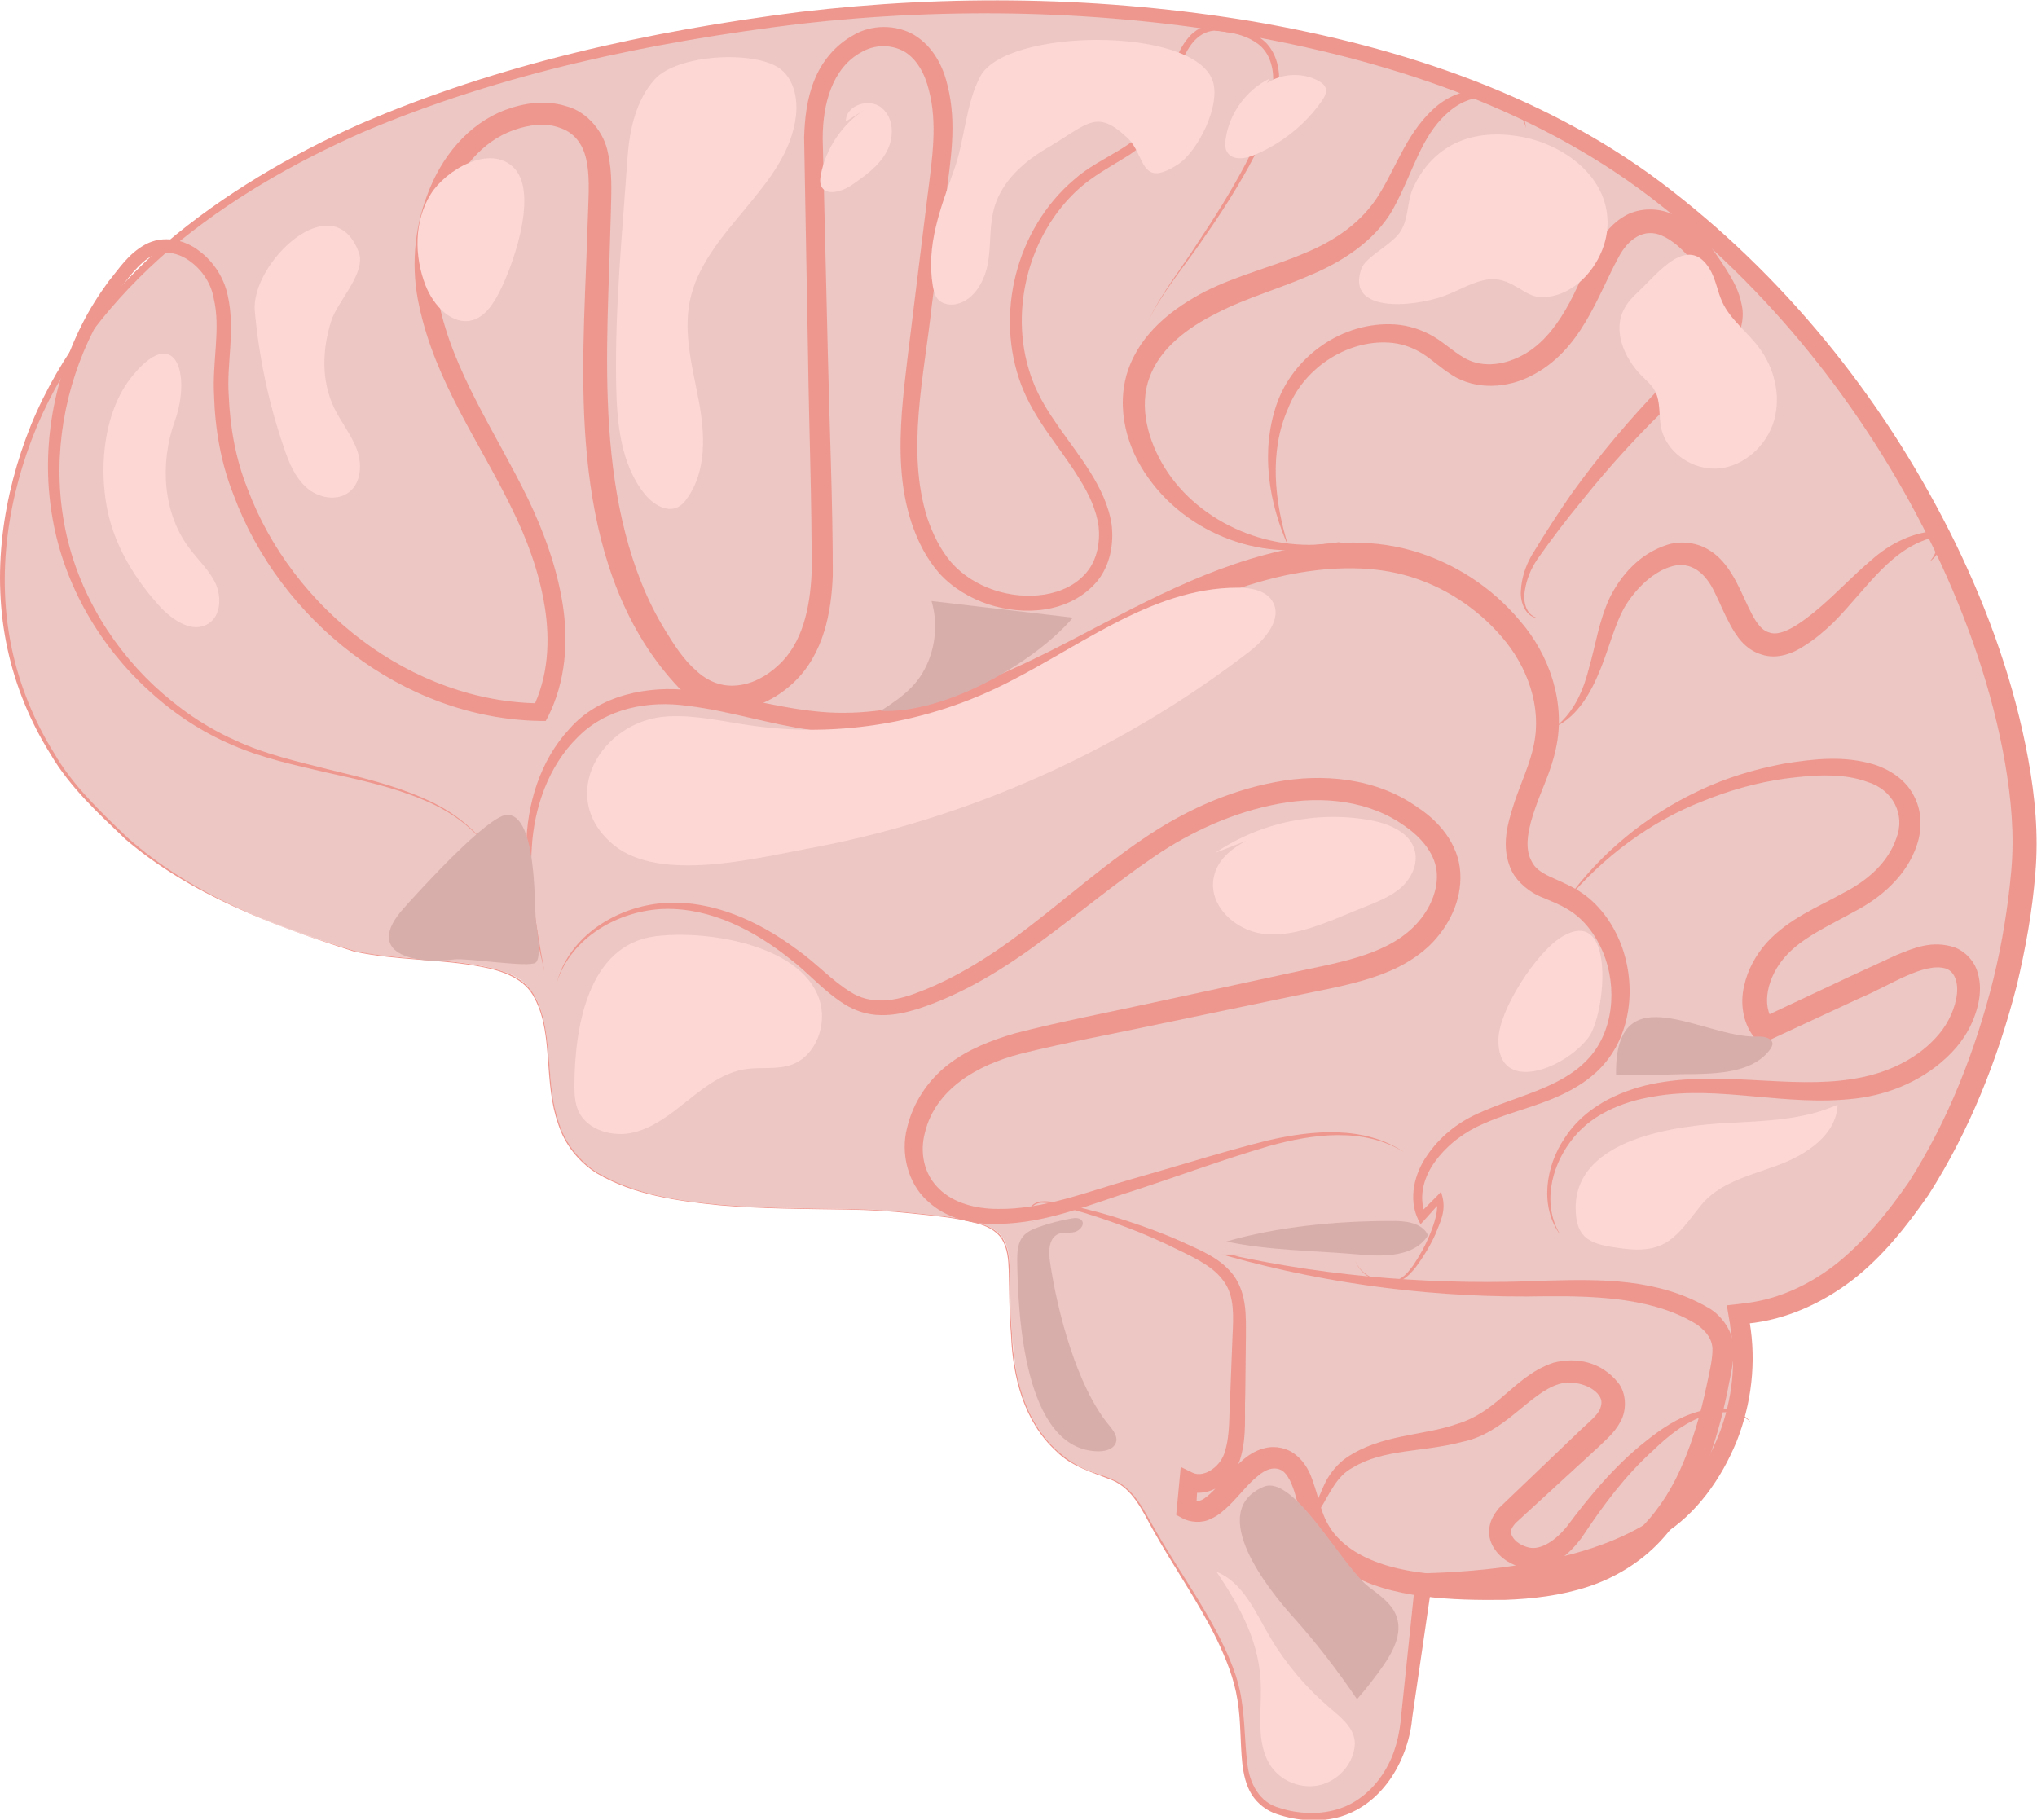 <?xml version="1.0" encoding="utf-8"?>
<!-- Generator: Adobe Illustrator 23.0.0, SVG Export Plug-In . SVG Version: 6.00 Build 0)  -->
<svg version="1.1" id="Layer_1" xmlns="http://www.w3.org/2000/svg" xmlns:xlink="http://www.w3.org/1999/xlink" x="0px" y="0px"
	 viewBox="0 0 62.52 55.86" enable-background="new 0 0 62.52 55.86" xml:space="preserve">
<g>
	<g>
		<path fill="#EDC7C3" d="M3.89,25.74c1.98,1.72,4.44,2.65,6.91,3.42c1.26,0.39,4.39,0.15,5.3,1.02c1.19,1.13,0.31,3.51,1.46,5.1
			c1.63,2.24,7.26,1.66,9.81,1.89c4.79,0.43,3.23,0.56,3.79,4.72c0.18,1.33,0.91,2.67,2.14,3.2c0.38,0.16,0.8,0.25,1.14,0.49
			c0.38,0.27,0.61,0.69,0.83,1.1c0.81,1.52,2.16,3.26,2.64,4.91c0.59,2.01-0.51,4.08,2.3,4.24c1.73,0.09,2.84-1.36,3.06-2.87
			c0.2-1.4,0.41-2.8,0.61-4.21c2.58-0.07,6.37-0.52,8.18-2.57c1.33-1.51,1.93-3.63,1.58-5.61c5.93-0.44,9.3-11.13,8.75-15.92
			C61.5,17.01,56.07,8.9,49.75,4.8c-7.21-4.68-18.1-5.45-26.34-4.24C16.43,1.58,7.86,3.84,3.17,9.47
			c-3.6,4.33-4.58,10.77-0.38,15.23C3.14,25.06,3.5,25.41,3.89,25.74z"/>
		<path fill="#EE978F" d="M3.91,25.71c1.97,1.75,4.49,2.73,6.99,3.48c1.28,0.28,2.62,0.21,3.91,0.47c0.63,0.11,1.33,0.35,1.63,0.97
			c0.31,0.59,0.35,1.26,0.41,1.91c0.05,0.65,0.09,1.32,0.31,1.94c0.2,0.63,0.63,1.17,1.19,1.52c1.14,0.67,2.48,0.86,3.78,0.98
			c1.31,0.11,2.62,0.11,3.93,0.13c0.66,0.01,1.31,0.05,1.96,0.12c0.65,0.07,1.31,0.12,1.94,0.29c0.31,0.08,0.64,0.22,0.82,0.5
			c0.17,0.28,0.2,0.62,0.21,0.95c0.02,0.66,0.01,1.31,0.07,1.97c0.05,1.29,0.39,2.67,1.38,3.58c0.24,0.22,0.51,0.41,0.81,0.55
			c0.3,0.14,0.62,0.21,0.92,0.35c0.63,0.27,0.93,0.92,1.25,1.48c0.65,1.14,1.42,2.21,2.02,3.38c0.29,0.59,0.56,1.2,0.66,1.86
			c0.11,0.66,0.1,1.32,0.18,1.96c0.06,0.64,0.38,1.24,1,1.4c0.58,0.19,1.26,0.21,1.83,0.02c0.58-0.19,1.06-0.62,1.38-1.14
			c0.33-0.53,0.47-1.12,0.52-1.76l0.41-3.92l0-0.02l0.05-0.38l0.4-0.01c1.21-0.04,2.42-0.16,3.59-0.4c1.17-0.24,2.31-0.62,3.26-1.24
			c0.95-0.6,1.62-1.56,2.04-2.62c0.41-1.06,0.54-2.23,0.34-3.34l0-0.03L53,40.07L53.6,40c1.03-0.13,2-0.59,2.83-1.26
			c0.83-0.68,1.53-1.55,2.16-2.46c1.2-1.88,2.04-4.02,2.59-6.22c0.27-1.1,0.45-2.22,0.55-3.33c0.1-1.12,0-2.18-0.19-3.31
			c-0.39-2.23-1.15-4.4-2.13-6.46c-1.97-4.11-4.86-7.84-8.44-10.66c-3.58-2.85-8.07-4.37-12.58-5.19c-4.54-0.8-9.22-0.9-13.82-0.38
			c-4.59,0.56-9.18,1.52-13.44,3.33C9.02,4.99,7,6.15,5.23,7.64c-1.75,1.5-3.22,3.35-4.11,5.48c-0.88,2.13-1.24,4.51-0.76,6.78
			c0.24,1.13,0.68,2.22,1.29,3.2C2.22,24.1,3.08,24.91,3.91,25.71z M3.86,25.77c-0.84-0.8-1.71-1.6-2.31-2.62
			c-0.62-0.99-1.07-2.08-1.32-3.23c-0.5-2.3-0.15-4.71,0.72-6.87C1.84,10.88,3.32,9,5.08,7.47c1.78-1.51,3.82-2.7,5.94-3.65
			c4.29-1.86,8.89-2.86,13.51-3.45c4.63-0.55,9.34-0.48,13.94,0.29c4.57,0.79,9.15,2.3,12.85,5.2c3.69,2.87,6.65,6.63,8.7,10.82
			c1.02,2.1,1.81,4.32,2.23,6.62c0.21,1.15,0.32,2.32,0.22,3.49c-0.09,1.17-0.3,2.32-0.57,3.46c-0.58,2.26-1.45,4.46-2.71,6.43
			c-0.67,0.96-1.4,1.89-2.33,2.61c-0.93,0.71-2.03,1.22-3.22,1.34l0.06-0.08l0,0.03c0.21,1.23,0.06,2.51-0.4,3.67
			c-0.47,1.14-1.22,2.22-2.29,2.88c-1.05,0.68-2.26,1.05-3.47,1.3c-1.21,0.24-2.45,0.35-3.68,0.39l0.06-0.05l0,0.02l-0.57,3.9
			c-0.11,1.29-0.87,2.66-2.19,3.07c-0.64,0.19-1.33,0.14-1.96-0.07c-0.32-0.1-0.6-0.32-0.78-0.6c-0.18-0.29-0.25-0.62-0.29-0.95
			c-0.07-0.66-0.04-1.32-0.15-1.96c-0.1-0.65-0.35-1.26-0.63-1.85c-0.58-1.18-1.34-2.25-1.98-3.4c-0.31-0.56-0.6-1.22-1.23-1.49
			c-0.6-0.24-1.26-0.42-1.73-0.9c-0.99-0.91-1.33-2.28-1.38-3.58c-0.06-0.65-0.05-1.31-0.07-1.97c-0.01-0.32-0.04-0.67-0.21-0.95
			c-0.18-0.28-0.5-0.42-0.82-0.5c-0.63-0.17-1.29-0.22-1.94-0.29c-0.65-0.07-1.31-0.11-1.96-0.12c-1.31-0.02-2.63-0.02-3.93-0.13
			c-1.3-0.13-2.64-0.31-3.78-0.98c-0.56-0.35-0.99-0.89-1.19-1.52c-0.22-0.62-0.26-1.29-0.31-1.94c-0.05-0.65-0.1-1.32-0.41-1.91
			c-0.3-0.62-1-0.85-1.63-0.97c-1.29-0.25-2.62-0.19-3.91-0.47C8.41,28.42,5.88,27.49,3.86,25.77z"/>
	</g>
	<g>
		<g>
			<path fill="#EE978F" d="M31.78,37.52c-0.17-0.01-0.23-0.22-0.19-0.36c0.03-0.16,0.2-0.26,0.35-0.28
				c0.32-0.03,0.61,0.07,0.91,0.12c0.59,0.13,1.18,0.29,1.75,0.48c0.58,0.19,1.15,0.4,1.7,0.65c0.54,0.25,1.16,0.48,1.57,1.03
				c0.41,0.58,0.37,1.28,0.37,1.86l-0.02,1.81c-0.03,0.6,0.05,1.2-0.13,1.87c-0.16,0.65-0.87,1.36-1.74,1.05l0.41-0.25l-0.05,0.85
				l-0.16-0.3c0.12,0.05,0.2,0.05,0.32,0c0.12-0.05,0.26-0.18,0.39-0.31c0.27-0.27,0.52-0.61,0.87-0.91
				c0.17-0.15,0.39-0.3,0.66-0.37c0.27-0.08,0.58-0.04,0.84,0.1c0.53,0.33,0.64,0.84,0.77,1.23c0.12,0.42,0.21,0.77,0.4,1.07
				c0.18,0.3,0.45,0.55,0.76,0.75c0.63,0.4,1.41,0.59,2.19,0.68c0.78,0.09,1.6,0.1,2.41,0.08c0.8-0.02,1.59-0.11,2.33-0.34
				c1.5-0.43,2.58-1.68,3.18-3.15c0.31-0.73,0.53-1.51,0.7-2.3c0.08-0.39,0.19-0.82,0.19-1.14c0-0.32-0.17-0.55-0.46-0.77
				c-1.28-0.81-3-0.89-4.61-0.88c-3.3,0.07-6.63-0.34-9.8-1.23l-0.16-0.05h0.17l0.72,0l-0.71,0.05l0-0.05
				c3.22,0.71,6.5,0.95,9.78,0.8c1.63-0.04,3.39-0.08,4.97,0.85c0.39,0.23,0.76,0.74,0.75,1.26c0,0.5-0.12,0.88-0.19,1.29
				c-0.17,0.82-0.39,1.63-0.71,2.42c-0.32,0.79-0.76,1.55-1.36,2.19c-0.6,0.64-1.39,1.12-2.22,1.39c-0.83,0.27-1.69,0.37-2.53,0.4
				c-0.84,0.01-1.67,0-2.52-0.11c-0.84-0.11-1.7-0.32-2.47-0.81c-0.38-0.25-0.73-0.58-0.97-0.98c-0.25-0.41-0.35-0.86-0.46-1.24
				c-0.1-0.38-0.25-0.73-0.45-0.84c-0.21-0.11-0.47-0.05-0.75,0.2c-0.28,0.23-0.53,0.56-0.84,0.87c-0.16,0.15-0.33,0.32-0.59,0.43
				c-0.25,0.13-0.62,0.11-0.87-0.03l-0.18-0.1l0.02-0.19l0.08-0.85l0.04-0.43l0.37,0.18c0.33,0.16,0.87-0.18,0.99-0.67
				c0.16-0.5,0.12-1.13,0.16-1.73l0.07-1.81c0.03-0.6,0.06-1.2-0.25-1.64c-0.3-0.45-0.85-0.72-1.39-0.98
				c-0.54-0.27-1.09-0.51-1.65-0.72c-0.56-0.21-1.13-0.4-1.71-0.56c-0.29-0.07-0.58-0.19-0.87-0.18c-0.14,0.01-0.29,0.08-0.33,0.23
				C31.57,37.3,31.61,37.5,31.78,37.52z"/>
		</g>
		<g>
			<path fill="#EE978F" d="M16.71,29.82c-0.29-1.25-0.58-2.52-0.56-3.82c0.02-1.29,0.41-2.64,1.33-3.63
				c0.91-1.04,2.41-1.33,3.7-1.18c1.31,0.12,2.56,0.51,3.8,0.64c2.5,0.29,4.94-0.7,7.2-1.82c2.27-1.14,4.53-2.51,7.13-3.1
				c1.29-0.28,2.66-0.39,3.99-0.02c1.32,0.37,2.5,1.14,3.37,2.19c0.88,1.02,1.39,2.48,1.09,3.87c-0.14,0.7-0.44,1.27-0.64,1.86
				c-0.2,0.57-0.35,1.19-0.12,1.61c0.2,0.46,0.82,0.53,1.46,0.93c0.61,0.38,1.04,0.99,1.29,1.63c0.49,1.28,0.33,2.87-0.69,3.87
				c-1.03,0.99-2.42,1.14-3.54,1.65c-0.56,0.24-1.07,0.62-1.44,1.11c-0.37,0.48-0.56,1.11-0.33,1.68l-0.19-0.03l0.55-0.55l0.12-0.13
				l0.04,0.15c0.12,0.46-0.08,0.81-0.22,1.17c-0.16,0.35-0.36,0.68-0.59,0.99c-0.12,0.15-0.25,0.3-0.43,0.4
				c-0.18,0.09-0.38,0.1-0.57,0.08c-0.38-0.06-0.73-0.32-0.87-0.67c0.15,0.35,0.51,0.58,0.87,0.63c0.18,0.02,0.38-0.01,0.53-0.09
				c0.15-0.09,0.27-0.24,0.38-0.39c0.21-0.31,0.39-0.64,0.53-0.99c0.13-0.33,0.27-0.74,0.18-1.02l0.16,0.03l-0.52,0.58l-0.12,0.13
				l-0.08-0.16c-0.3-0.64-0.1-1.41,0.28-1.95c0.38-0.56,0.92-1,1.54-1.28c1.19-0.55,2.52-0.77,3.36-1.64
				c0.83-0.84,0.95-2.24,0.5-3.32c-0.23-0.54-0.59-1.03-1.09-1.32c-0.24-0.15-0.51-0.25-0.84-0.39c-0.32-0.14-0.67-0.41-0.86-0.76
				c-0.38-0.77-0.12-1.52,0.07-2.13c0.21-0.62,0.49-1.21,0.6-1.78c0.24-1.15-0.19-2.37-0.97-3.28c-0.78-0.92-1.85-1.61-3.01-1.92
				c-1.15-0.31-2.44-0.24-3.64,0.01c-2.45,0.53-4.68,1.84-6.99,2.99c-1.16,0.57-2.36,1.1-3.63,1.45c-1.27,0.35-2.61,0.5-3.93,0.31
				c-1.31-0.18-2.53-0.59-3.78-0.74c-1.23-0.18-2.53,0.07-3.41,0.97c-0.88,0.87-1.33,2.14-1.4,3.4
				C16.24,27.28,16.48,28.56,16.71,29.82z"/>
		</g>
		<g>
			<path fill="#EE978F" d="M47.76,22.3c0.57-0.47,0.85-1.14,1.02-1.83c0.2-0.69,0.29-1.4,0.63-2.13c0.35-0.69,0.9-1.33,1.74-1.61
				c0.41-0.14,0.94-0.09,1.33,0.17c0.4,0.25,0.63,0.63,0.81,0.96c0.35,0.66,0.58,1.44,1,1.55c0.39,0.17,1.06-0.33,1.56-0.76
				c0.53-0.45,1.03-0.99,1.6-1.47c0.55-0.49,1.29-0.87,2.05-0.88l0.07,0l0.01,0.06c0.07,0.34-0.08,0.7-0.35,0.87
				c0.22-0.23,0.28-0.57,0.18-0.83l0.09,0.06c-1.43,0.27-2.19,1.61-3.23,2.65c-0.27,0.26-0.56,0.51-0.9,0.72
				c-0.31,0.21-0.82,0.43-1.31,0.26c-0.52-0.16-0.78-0.59-0.96-0.92c-0.19-0.35-0.32-0.68-0.47-0.98c-0.29-0.62-0.74-0.96-1.3-0.81
				c-0.56,0.15-1.09,0.65-1.44,1.21c-0.33,0.56-0.5,1.3-0.78,1.98C48.83,21.26,48.43,21.97,47.76,22.3z"/>
		</g>
		<g>
			<path fill="#EE978F" d="M41.16,16.63c-2.05,0.72-4.57-0.08-5.9-1.94c-0.66-0.9-1.03-2.15-0.64-3.32c0.4-1.17,1.4-1.92,2.38-2.43
				c1.01-0.5,2.06-0.75,3.02-1.16c0.96-0.39,1.8-0.97,2.32-1.83c0.53-0.85,0.88-1.98,1.79-2.72c0.44-0.35,1.06-0.57,1.62-0.42
				c0.54,0.12,1.06,0.56,1.08,1.12c-0.1-0.55-0.63-0.86-1.11-0.92c-0.51-0.08-0.98,0.16-1.34,0.5c-0.75,0.69-1.01,1.74-1.53,2.73
				c-0.51,1.05-1.55,1.74-2.55,2.17c-1.01,0.45-2.05,0.73-2.95,1.2c-0.91,0.45-1.75,1.09-2.07,1.98c-0.33,0.89-0.05,1.93,0.47,2.77
				C36.82,16.08,39.06,17.04,41.16,16.63z"/>
		</g>
		<g>
			<path fill="#EE978F" d="M15.23,26.44c-0.49-0.9-1.34-1.53-2.27-1.9c-0.93-0.39-1.92-0.6-2.91-0.82
				c-0.98-0.23-1.98-0.44-2.92-0.85c-0.94-0.4-1.8-0.97-2.55-1.66c-1.51-1.37-2.6-3.23-2.96-5.26c-0.37-2.03-0.03-4.16,0.9-6
				c0.23-0.46,0.51-0.9,0.81-1.31c0.33-0.4,0.6-0.84,1.12-1.13C5.01,7.2,5.68,7.36,6.11,7.7c0.45,0.33,0.77,0.84,0.88,1.37
				c0.24,1.07-0.04,2.09,0.03,3.06c0.04,0.98,0.21,1.96,0.58,2.88c1.38,3.68,5.03,6.55,8.99,6.58l-0.24,0.15
				c0.47-0.95,0.54-2.05,0.37-3.11c-0.17-1.07-0.55-2.1-1.04-3.08c-0.96-1.97-2.32-3.84-2.81-6.14c-0.26-1.14-0.17-2.37,0.26-3.47
				c0.41-1.09,1.21-2.13,2.39-2.57c0.57-0.21,1.22-0.31,1.86-0.11c0.66,0.17,1.17,0.82,1.28,1.44c0.14,0.62,0.1,1.21,0.09,1.76
				L18.7,8.14c-0.08,2.23-0.15,4.45,0.17,6.62c0.16,1.08,0.42,2.14,0.82,3.14c0.2,0.5,0.44,0.98,0.72,1.44
				c0.28,0.46,0.58,0.92,0.95,1.24c0.36,0.34,0.8,0.51,1.26,0.46c0.46-0.04,0.91-0.28,1.27-0.62c0.74-0.67,0.97-1.76,1.02-2.82
				c0.01-2.19-0.08-4.45-0.11-6.68l-0.12-6.71c0.02-0.57,0.08-1.17,0.31-1.74c0.23-0.58,0.64-1.08,1.2-1.39
				c0.55-0.33,1.31-0.34,1.88,0c0.58,0.36,0.88,0.97,1.01,1.54c0.3,1.17,0.09,2.34-0.05,3.43l-0.43,3.32
				c-0.24,2.2-0.79,4.46-0.14,6.53c0.17,0.5,0.41,0.99,0.75,1.38c0.34,0.38,0.79,0.66,1.29,0.83c0.97,0.33,2.21,0.23,2.85-0.54
				c0.32-0.38,0.42-0.91,0.37-1.41c-0.07-0.51-0.3-1-0.59-1.46c-0.56-0.93-1.36-1.77-1.78-2.87c-0.83-2.18-0.16-4.8,1.61-6.31
				c0.86-0.77,2.09-1.02,2.52-2.05c0.23-0.49,0.36-1.03,0.57-1.56c0.11-0.26,0.23-0.53,0.43-0.76c0.19-0.23,0.49-0.39,0.79-0.41
				l0.01,0l0.01,0c0.47,0.04,0.97,0.13,1.38,0.42c0.43,0.28,0.6,0.82,0.59,1.29c-0.04,0.97-0.49,1.84-0.93,2.66
				c-0.45,0.82-0.97,1.61-1.51,2.38C36.27,8.28,35.66,9,35.25,9.84c0.4-0.85,1-1.58,1.5-2.37c0.52-0.78,1.02-1.57,1.46-2.4
				c0.42-0.82,0.84-1.7,0.87-2.62c0-0.45-0.15-0.91-0.54-1.15c-0.37-0.25-0.83-0.33-1.29-0.36l0.02,0C36.73,0.98,36.42,1.49,36.24,2
				c-0.19,0.51-0.31,1.06-0.55,1.59C35.47,4.13,35,4.56,34.51,4.85c-0.49,0.3-0.96,0.56-1.37,0.92c-1.62,1.44-2.22,3.92-1.44,5.93
				c0.38,1,1.16,1.83,1.76,2.79c0.3,0.48,0.57,1.02,0.66,1.62c0.07,0.6-0.05,1.25-0.45,1.74c-0.84,0.98-2.24,1.06-3.34,0.7
				c-0.56-0.19-1.09-0.5-1.5-0.95c-0.4-0.46-0.66-0.98-0.85-1.54c-0.37-1.11-0.38-2.29-0.3-3.41c0.09-1.13,0.25-2.23,0.38-3.34
				l0.41-3.32c0.14-1.11,0.31-2.2,0.04-3.22c-0.12-0.5-0.37-0.96-0.76-1.19c-0.4-0.22-0.9-0.22-1.31,0.02
				c-0.89,0.48-1.19,1.58-1.19,2.65l0.16,6.68c0.05,2.24,0.15,4.44,0.15,6.72c-0.04,1.12-0.27,2.43-1.21,3.31
				c-0.45,0.42-1.03,0.75-1.69,0.81c-0.66,0.08-1.35-0.21-1.8-0.63c-1.67-1.75-2.42-4.01-2.74-6.26c-0.32-2.26-0.22-4.52-0.13-6.75
				l0.06-1.67c0.02-0.56,0.05-1.1-0.06-1.58c-0.11-0.48-0.38-0.82-0.82-0.96C16.74,3.76,16.22,3.83,15.75,4
				c-0.95,0.34-1.65,1.21-2.03,2.18c-0.38,0.98-0.48,2.07-0.25,3.11c0.44,2.13,1.74,3.98,2.73,6.01c0.49,1.02,0.89,2.11,1.07,3.25
				c0.18,1.14,0.09,2.37-0.44,3.43l-0.08,0.15l-0.17,0c-4.22-0.07-8-3.1-9.42-6.96c-0.38-0.96-0.56-2-0.59-3.03
				c-0.06-1.04,0.21-2.05-0.01-2.98C6.48,8.71,6.22,8.31,5.86,8.04C5.5,7.76,5.03,7.66,4.66,7.86c-0.38,0.2-0.68,0.63-0.99,1.01
				c-0.29,0.4-0.56,0.81-0.79,1.25c-0.9,1.76-1.26,3.81-0.94,5.77c0.31,1.96,1.33,3.79,2.79,5.16c0.73,0.68,1.56,1.26,2.48,1.67
				c0.91,0.43,1.9,0.65,2.88,0.9c0.98,0.24,1.97,0.47,2.9,0.88C13.91,24.89,14.76,25.54,15.23,26.44z"/>
		</g>
		<g>
			<path fill="#EE978F" d="M39.55,16.79c-0.6-1.33-0.87-2.9-0.37-4.37c0.5-1.46,2.01-2.57,3.65-2.46c0.41,0.03,0.81,0.16,1.17,0.37
				c0.35,0.21,0.62,0.47,0.9,0.63c0.52,0.33,1.2,0.27,1.78-0.03c0.58-0.29,1.02-0.82,1.37-1.42c0.36-0.61,0.59-1.27,0.97-1.98
				c0.2-0.34,0.47-0.7,0.9-0.93c0.42-0.22,0.96-0.22,1.37-0.04c0.82,0.38,1.27,1.06,1.68,1.69c0.2,0.32,0.41,0.67,0.49,1.12
				c0.1,0.45-0.07,0.97-0.34,1.29c-0.55,0.64-1.11,1.01-1.64,1.54c-1.06,0.99-2.05,2.07-2.96,3.21c-0.46,0.56-0.91,1.15-1.33,1.75
				c-0.2,0.29-0.34,0.63-0.39,0.98c-0.06,0.33,0.04,0.78,0.44,0.84c-0.41-0.01-0.59-0.49-0.56-0.85c0.02-0.38,0.14-0.75,0.33-1.08
				c0.38-0.63,0.78-1.25,1.2-1.86c0.86-1.2,1.82-2.34,2.85-3.4l0.79-0.78c0.27-0.26,0.55-0.49,0.74-0.74
				c0.41-0.48,0.19-1.04-0.21-1.65c-0.38-0.58-0.84-1.16-1.38-1.39C50.48,7,49.98,7.31,49.67,7.91c-0.64,1.17-1.14,2.86-2.68,3.63
				c-0.71,0.37-1.69,0.45-2.43-0.03c-0.35-0.22-0.62-0.48-0.89-0.65c-0.27-0.17-0.58-0.29-0.9-0.33c-1.32-0.16-2.74,0.72-3.24,2.02
				C38.95,13.86,39.11,15.4,39.55,16.79z"/>
		</g>
		<g>
			<path fill="#EE978F" d="M48.07,27.65c1.03-1.45,2.47-2.63,4.1-3.39c0.82-0.39,1.69-0.65,2.59-0.82c0.89-0.14,1.82-0.26,2.77,0.03
				c0.46,0.15,0.94,0.45,1.19,0.92c0.27,0.47,0.28,1.05,0.12,1.53c-0.31,0.97-1.14,1.66-1.94,2.07c-0.79,0.44-1.61,0.8-2.12,1.39
				c-0.51,0.58-0.75,1.47-0.33,1.99L54,31.28l2.81-1.32l1.41-0.65c0.5-0.2,1.07-0.46,1.77-0.23c0.34,0.13,0.62,0.44,0.71,0.78
				c0.1,0.33,0.08,0.65,0.02,0.94c-0.13,0.58-0.42,1.1-0.82,1.51c-0.79,0.82-1.86,1.28-2.94,1.41c-2.16,0.26-4.2-0.42-6.21-0.06
				c-0.98,0.16-1.97,0.57-2.56,1.4c-0.59,0.79-0.86,1.95-0.29,2.86c-0.65-0.86-0.47-2.11,0.12-2.98c0.58-0.92,1.63-1.44,2.66-1.66
				c2.11-0.44,4.23,0.16,6.19-0.16c0.96-0.15,1.9-0.56,2.54-1.26c0.32-0.34,0.54-0.76,0.63-1.2c0.09-0.44-0.02-0.83-0.32-0.93
				c-0.68-0.2-1.71,0.52-2.62,0.9l-2.82,1.31l-0.27,0.12l-0.18-0.23c-0.35-0.45-0.42-1.06-0.3-1.56c0.11-0.51,0.36-0.95,0.69-1.33
				c0.69-0.75,1.57-1.09,2.32-1.51c0.77-0.39,1.4-0.94,1.66-1.69c0.29-0.73-0.1-1.5-0.89-1.74c-0.76-0.28-1.66-0.21-2.52-0.1
				c-0.86,0.12-1.71,0.36-2.52,0.69C50.67,25.21,49.22,26.29,48.07,27.65z"/>
		</g>
		<g>
			<path fill="#EE978F" d="M17.09,30.16c0.38-1.43,1.85-2.34,3.29-2.44c1.49-0.1,2.91,0.56,4.07,1.42c0.6,0.42,1.1,0.98,1.67,1.32
				c0.57,0.36,1.25,0.29,1.9,0.06c1.32-0.47,2.51-1.25,3.63-2.12c1.13-0.87,2.21-1.82,3.42-2.64c1.21-0.83,2.58-1.47,4.06-1.75
				c1.45-0.28,3.11-0.14,4.39,0.78c0.63,0.41,1.25,1.11,1.3,2c0.05,0.87-0.36,1.65-0.92,2.21c-0.59,0.57-1.32,0.88-2.04,1.09
				c-0.72,0.21-1.43,0.33-2.13,0.48l-4.22,0.88c-1.4,0.3-2.84,0.56-4.19,0.9c-1.33,0.34-2.61,1.09-2.93,2.41
				c-0.17,0.62-0.03,1.29,0.43,1.73c0.44,0.44,1.13,0.62,1.81,0.62c1.39,0.02,2.74-0.53,4.12-0.92c1.38-0.39,2.75-0.83,4.15-1.18
				c1.38-0.32,2.97-0.47,4.2,0.36c-1.26-0.78-2.81-0.56-4.15-0.19c-1.37,0.4-2.72,0.9-4.09,1.35c-1.36,0.42-2.71,1.02-4.23,1.04
				c-0.74,0.02-1.57-0.14-2.17-0.71c-0.61-0.55-0.82-1.48-0.62-2.24c0.18-0.77,0.64-1.46,1.26-1.94c0.62-0.48,1.34-0.75,2.05-0.96
				c1.43-0.37,2.82-0.63,4.23-0.94l4.21-0.91c1.39-0.31,2.87-0.51,3.79-1.41c0.45-0.44,0.75-1.05,0.72-1.63
				c-0.02-0.57-0.44-1.1-0.98-1.47c-1.08-0.78-2.51-0.94-3.86-0.69c-1.36,0.25-2.66,0.83-3.81,1.61C34.27,27.08,33.17,28,32,28.86
				c-1.16,0.86-2.42,1.65-3.83,2.11c-0.36,0.11-0.73,0.2-1.13,0.19c-0.4,0-0.8-0.13-1.13-0.34c-0.66-0.42-1.11-0.97-1.67-1.39
				c-1.09-0.87-2.42-1.56-3.84-1.53C19.01,27.94,17.53,28.76,17.09,30.16z"/>
		</g>
		<g>
			<path fill="#EE978F" d="M39.11,46.29c-0.02,0.33,0.34,0.46,0.6,0.43c0.29-0.01,0.48-0.21,0.62-0.46c0.14-0.24,0.23-0.52,0.37-0.8
				c0.15-0.27,0.36-0.53,0.62-0.71c1.07-0.73,2.36-0.67,3.4-1.04c0.54-0.16,0.95-0.45,1.39-0.83c0.44-0.37,0.89-0.82,1.57-1.05
				c0.71-0.18,1.46-0.03,1.98,0.61c0.27,0.33,0.27,0.87,0.07,1.21c-0.19,0.35-0.45,0.55-0.65,0.75l-2.57,2.36
				c-0.15,0.18-0.17,0.27-0.09,0.41c0.08,0.15,0.28,0.28,0.49,0.33c0.38,0.1,0.84-0.22,1.18-0.64c0.68-0.91,1.48-1.88,2.41-2.61
				c0.46-0.37,0.98-0.73,1.56-0.9c0.29-0.09,0.6-0.14,0.9-0.11c0.3,0.04,0.59,0.19,0.78,0.42c-0.45-0.43-1.1-0.35-1.61-0.13
				c-0.53,0.22-0.97,0.59-1.39,0.99c-0.87,0.79-1.53,1.68-2.2,2.69c-0.19,0.25-0.41,0.49-0.7,0.69c-0.27,0.19-0.7,0.31-1.07,0.23
				c-0.36-0.08-0.71-0.27-0.93-0.63c-0.11-0.18-0.17-0.42-0.12-0.65c0.04-0.23,0.17-0.41,0.28-0.55l2.57-2.46
				c0.22-0.2,0.43-0.38,0.52-0.55c0.08-0.17,0.09-0.31-0.01-0.45c-0.21-0.31-0.79-0.48-1.21-0.36c-0.92,0.26-1.68,1.52-2.99,1.78
				c-1.19,0.32-2.41,0.21-3.36,0.79c-0.5,0.26-0.7,0.79-1.03,1.32c-0.16,0.25-0.46,0.49-0.78,0.46
				C39.42,46.84,39.04,46.62,39.11,46.29z"/>
		</g>
	</g>
	<g>
		<path fill="#FCD7D4" d="M7.82,9.55c0.13,1.43,0.43,2.85,0.9,4.21c0.15,0.45,0.34,0.9,0.69,1.21c0.35,0.31,0.92,0.43,1.3,0.14
			c0.38-0.29,0.41-0.87,0.24-1.32c-0.17-0.45-0.48-0.83-0.69-1.26c-0.41-0.85-0.37-1.81-0.09-2.69c0.19-0.59,1.08-1.47,0.84-2.1
			C10.22,5.65,7.69,8.08,7.82,9.55z"/>
		<path fill="#FCD7D4" d="M3.45,16.23c0.3,0.89,0.82,1.69,1.45,2.38c0.39,0.43,1.02,0.85,1.5,0.53c0.38-0.24,0.4-0.81,0.22-1.22
			c-0.19-0.41-0.53-0.72-0.8-1.08C5,15.76,4.9,14.23,5.36,12.94C5.89,11.47,5.37,9.87,4,11.62C3.07,12.83,2.99,14.85,3.45,16.23z"/>
		<path fill="#FCD7D4" d="M13.22,5.96c-0.51,0.82-0.51,1.9-0.16,2.8c0.24,0.62,0.83,1.26,1.47,1.06c0.33-0.11,0.55-0.41,0.72-0.71
			c0.44-0.78,1.3-3.12,0.54-3.94C15.05,4.39,13.67,5.23,13.22,5.96z"/>
		<path fill="#FCD7D4" d="M18.91,11.75c0.02,1.2,0.13,2.49,0.88,3.42c0.25,0.31,0.68,0.58,1.03,0.39c0.11-0.06,0.19-0.15,0.26-0.25
			c0.61-0.84,0.56-1.97,0.37-2.99c-0.19-1.02-0.48-2.05-0.28-3.07c0.44-2.18,3.01-3.49,3.26-5.7c0.06-0.54-0.07-1.16-0.53-1.47
			c-0.83-0.54-3.12-0.4-3.8,0.35c-0.58,0.64-0.78,1.55-0.84,2.41C19.1,7.13,18.87,9.47,18.91,11.75z"/>
		<path fill="#FCD7D4" d="M26.53,3.37c-0.69,0.45-1.19,1.2-1.34,2.01c-0.02,0.11-0.03,0.22,0.01,0.32c0.14,0.34,0.66,0.18,0.96-0.03
			c0.4-0.28,0.82-0.58,1.05-1.01c0.24-0.43,0.23-1.04-0.15-1.35c-0.38-0.32-1.11-0.08-1.1,0.42"/>
		<path fill="#FCD7D4" d="M20.49,21.99c0.86-0.05,1.71,0.16,2.56,0.28c2.51,0.36,5.13-0.03,7.43-1.1c2.49-1.16,4.77-3.13,7.51-3.13
			c0.4,0,0.85,0.08,1.06,0.41c0.33,0.53-0.21,1.17-0.7,1.55c-3.97,3.06-8.68,5.16-13.61,6.06c-1.56,0.29-4.48,1.03-5.89-0.11
			C17.04,24.48,18.46,22.1,20.49,21.99z"/>
		<path fill="#FCD7D4" d="M30.09,2.34c0.79-1.47,6.48-1.54,7.12,0.11c0.29,0.75-0.45,2.23-1.09,2.62c-1.15,0.72-0.95-0.31-1.52-0.84
			c-0.96-0.9-1.19-0.43-2.47,0.32c-0.7,0.41-1.36,1-1.6,1.78c-0.17,0.55-0.11,1.13-0.2,1.7c-0.09,0.56-0.41,1.17-0.96,1.3
			c-0.2,0.05-0.44,0.01-0.58-0.14c-0.1-0.11-0.13-0.26-0.16-0.41c-0.21-1.27,0.24-2.39,0.65-3.56C29.61,4.31,29.64,3.17,30.09,2.34z
			"/>
		<path fill="#FCD7D4" d="M38.95,2.42c-0.7,0.35-1.22,1.06-1.33,1.84c-0.02,0.13-0.03,0.28,0.04,0.4c0.16,0.28,0.57,0.22,0.86,0.09
			c0.82-0.35,1.54-0.92,2.05-1.65c0.08-0.12,0.16-0.26,0.12-0.39c-0.03-0.1-0.12-0.17-0.21-0.22C40,2.22,39.35,2.24,38.89,2.55"/>
		<path fill="#FCD7D4" d="M44.31,9.09c0.45-0.16,0.98-0.5,1.47-0.52c0.65-0.02,1.02,0.54,1.5,0.55c1.11,0.04,2.07-1.16,2.06-2.3
			c-0.01-1.49-1.49-2.47-2.82-2.65c-1.41-0.2-2.54,0.31-3.14,1.58c-0.2,0.42-0.13,0.9-0.38,1.33c-0.24,0.42-1.09,0.79-1.22,1.18
			C41.32,9.6,43.32,9.44,44.31,9.09z"/>
		<path fill="#FCD7D4" d="M37.3,26.18c1.38-0.94,3.13-1.3,4.77-1c0.58,0.11,1.23,0.38,1.36,0.96c0.09,0.4-0.11,0.81-0.41,1.09
			c-0.3,0.27-0.69,0.43-1.06,0.58c-0.28,0.11-0.55,0.22-0.83,0.34c-0.77,0.31-1.58,0.62-2.39,0.51c-0.82-0.11-1.61-0.83-1.5-1.65
			c0.12-0.89,1.13-1.32,1.99-1.58"/>
		<path fill="#FCD7D4" d="M17.63,33.3c0,0.27,0.01,0.55,0.12,0.8c0.27,0.6,1.07,0.82,1.71,0.66c0.64-0.16,1.17-0.6,1.69-1.01
			c0.52-0.42,1.08-0.83,1.73-0.93c0.46-0.07,0.95,0.02,1.4-0.13c0.77-0.27,1.13-1.26,0.86-2.03c-0.57-1.67-3.47-2.12-5.02-1.92
			C18.05,29,17.64,31.52,17.63,33.3z"/>
	</g>
	<path fill="#FCD7D4" d="M50.34,8.9c-0.18,0.17-0.37,0.35-0.49,0.58c-0.36,0.67,0,1.51,0.53,2.05c0.15,0.15,0.32,0.29,0.42,0.48
		c0.17,0.33,0.11,0.73,0.18,1.1c0.15,0.78,0.98,1.34,1.77,1.27s1.48-0.71,1.7-1.47c0.22-0.77,0.01-1.62-0.47-2.25
		c-0.36-0.48-0.87-0.85-1.12-1.39c-0.15-0.33-0.2-0.71-0.39-1.02C51.81,7.17,50.87,8.4,50.34,8.9z"/>
	<path fill="#FCD7D4" d="M53.04,34.47c1.14-0.06,2.32-0.09,3.36-0.56c-0.03,0.92-0.95,1.53-1.81,1.85c-0.86,0.32-1.84,0.54-2.4,1.26
		c-0.75,0.95-1.06,1.49-2.43,1.3c-0.89-0.12-1.4-0.24-1.4-1.25C48.37,34.92,51.52,34.55,53.04,34.47z"/>
	<path fill="#FCD7D4" d="M47.93,28.76c1.68-1.01,1.35,2.37,0.83,3.08c-0.75,1-2.81,1.76-2.77,0.06
		C46.01,30.99,47.16,29.23,47.93,28.76z"/>
	<path fill="#FCD7D4" d="M38.7,51.82c0.01,0.85-0.16,1.81,0.37,2.48c0.32,0.4,0.87,0.6,1.37,0.51s0.94-0.48,1.09-0.97
		c0.04-0.13,0.06-0.26,0.05-0.39c-0.04-0.43-0.43-0.74-0.76-1.02c-0.72-0.61-1.34-1.34-1.83-2.16c-0.44-0.74-0.82-1.69-1.65-2.02
		C38.07,49.34,38.69,50.44,38.7,51.82z"/>
	<path fill="#D8AEAB" d="M33.73,44.55c0.22,0,0.48-0.08,0.53-0.3c0.04-0.18-0.1-0.35-0.22-0.5c-0.99-1.19-1.59-3.5-1.81-5
		c-0.05-0.32-0.05-0.74,0.25-0.87c0.16-0.07,0.34-0.02,0.5-0.06s0.33-0.23,0.22-0.36c-0.07-0.08-0.2-0.08-0.3-0.06
		c-0.35,0.06-0.7,0.15-1.03,0.27c-0.17,0.06-0.35,0.14-0.47,0.28c-0.16,0.19-0.18,0.47-0.18,0.73
		C31.24,40.25,31.4,44.55,33.73,44.55z"/>
	<path fill="#D8AEAB" d="M39.64,49.58c0.73,0.81,1.4,1.68,2.01,2.58c0.29-0.33,0.57-0.69,0.82-1.05c0.3-0.44,0.57-0.97,0.4-1.47
		c-0.13-0.4-0.51-0.66-0.85-0.92c-0.83-0.63-2.3-3.48-3.24-3.08C36.99,46.41,38.99,48.85,39.64,49.58z"/>
	<path fill="#D8AEAB" d="M42.67,37.48c0.44-0.01,0.98,0.04,1.16,0.44c-0.41,0.66-1.34,0.66-2.11,0.59c-1.33-0.12-2.78-0.12-4.08-0.4
		C39.22,37.65,41.04,37.48,42.67,37.48z"/>
	<path fill="#D8AEAB" d="M12.39,27.88c-1.25,1.4,0.34,1.73,1.55,1.57c0.39-0.05,2.3,0.26,2.5,0.1c0.21-0.17,0.01-1.15,0-1.38
		c-0.04-0.56,0.01-3.08-0.84-3.16C15.03,24.95,12.81,27.41,12.39,27.88z"/>
	<path fill="#D8AEAB" d="M28.3,20.68c0.4-0.66,0.51-1.49,0.29-2.23c1.45,0.17,2.89,0.34,4.34,0.51c-1.22,1.43-3.98,2.96-5.9,2.86
		C27.51,21.51,27.99,21.19,28.3,20.68z"/>
	<path fill="#D8AEAB" d="M53.95,31.82c0.19-0.01,0.47,0.05,0.45,0.24c-0.01,0.05-0.03,0.09-0.06,0.14
		c-0.49,0.68-1.45,0.75-2.28,0.77c-0.82,0-1.64,0.06-2.46,0.02C49.56,29.83,52.29,31.88,53.95,31.82z"/>
</g>
</svg>
